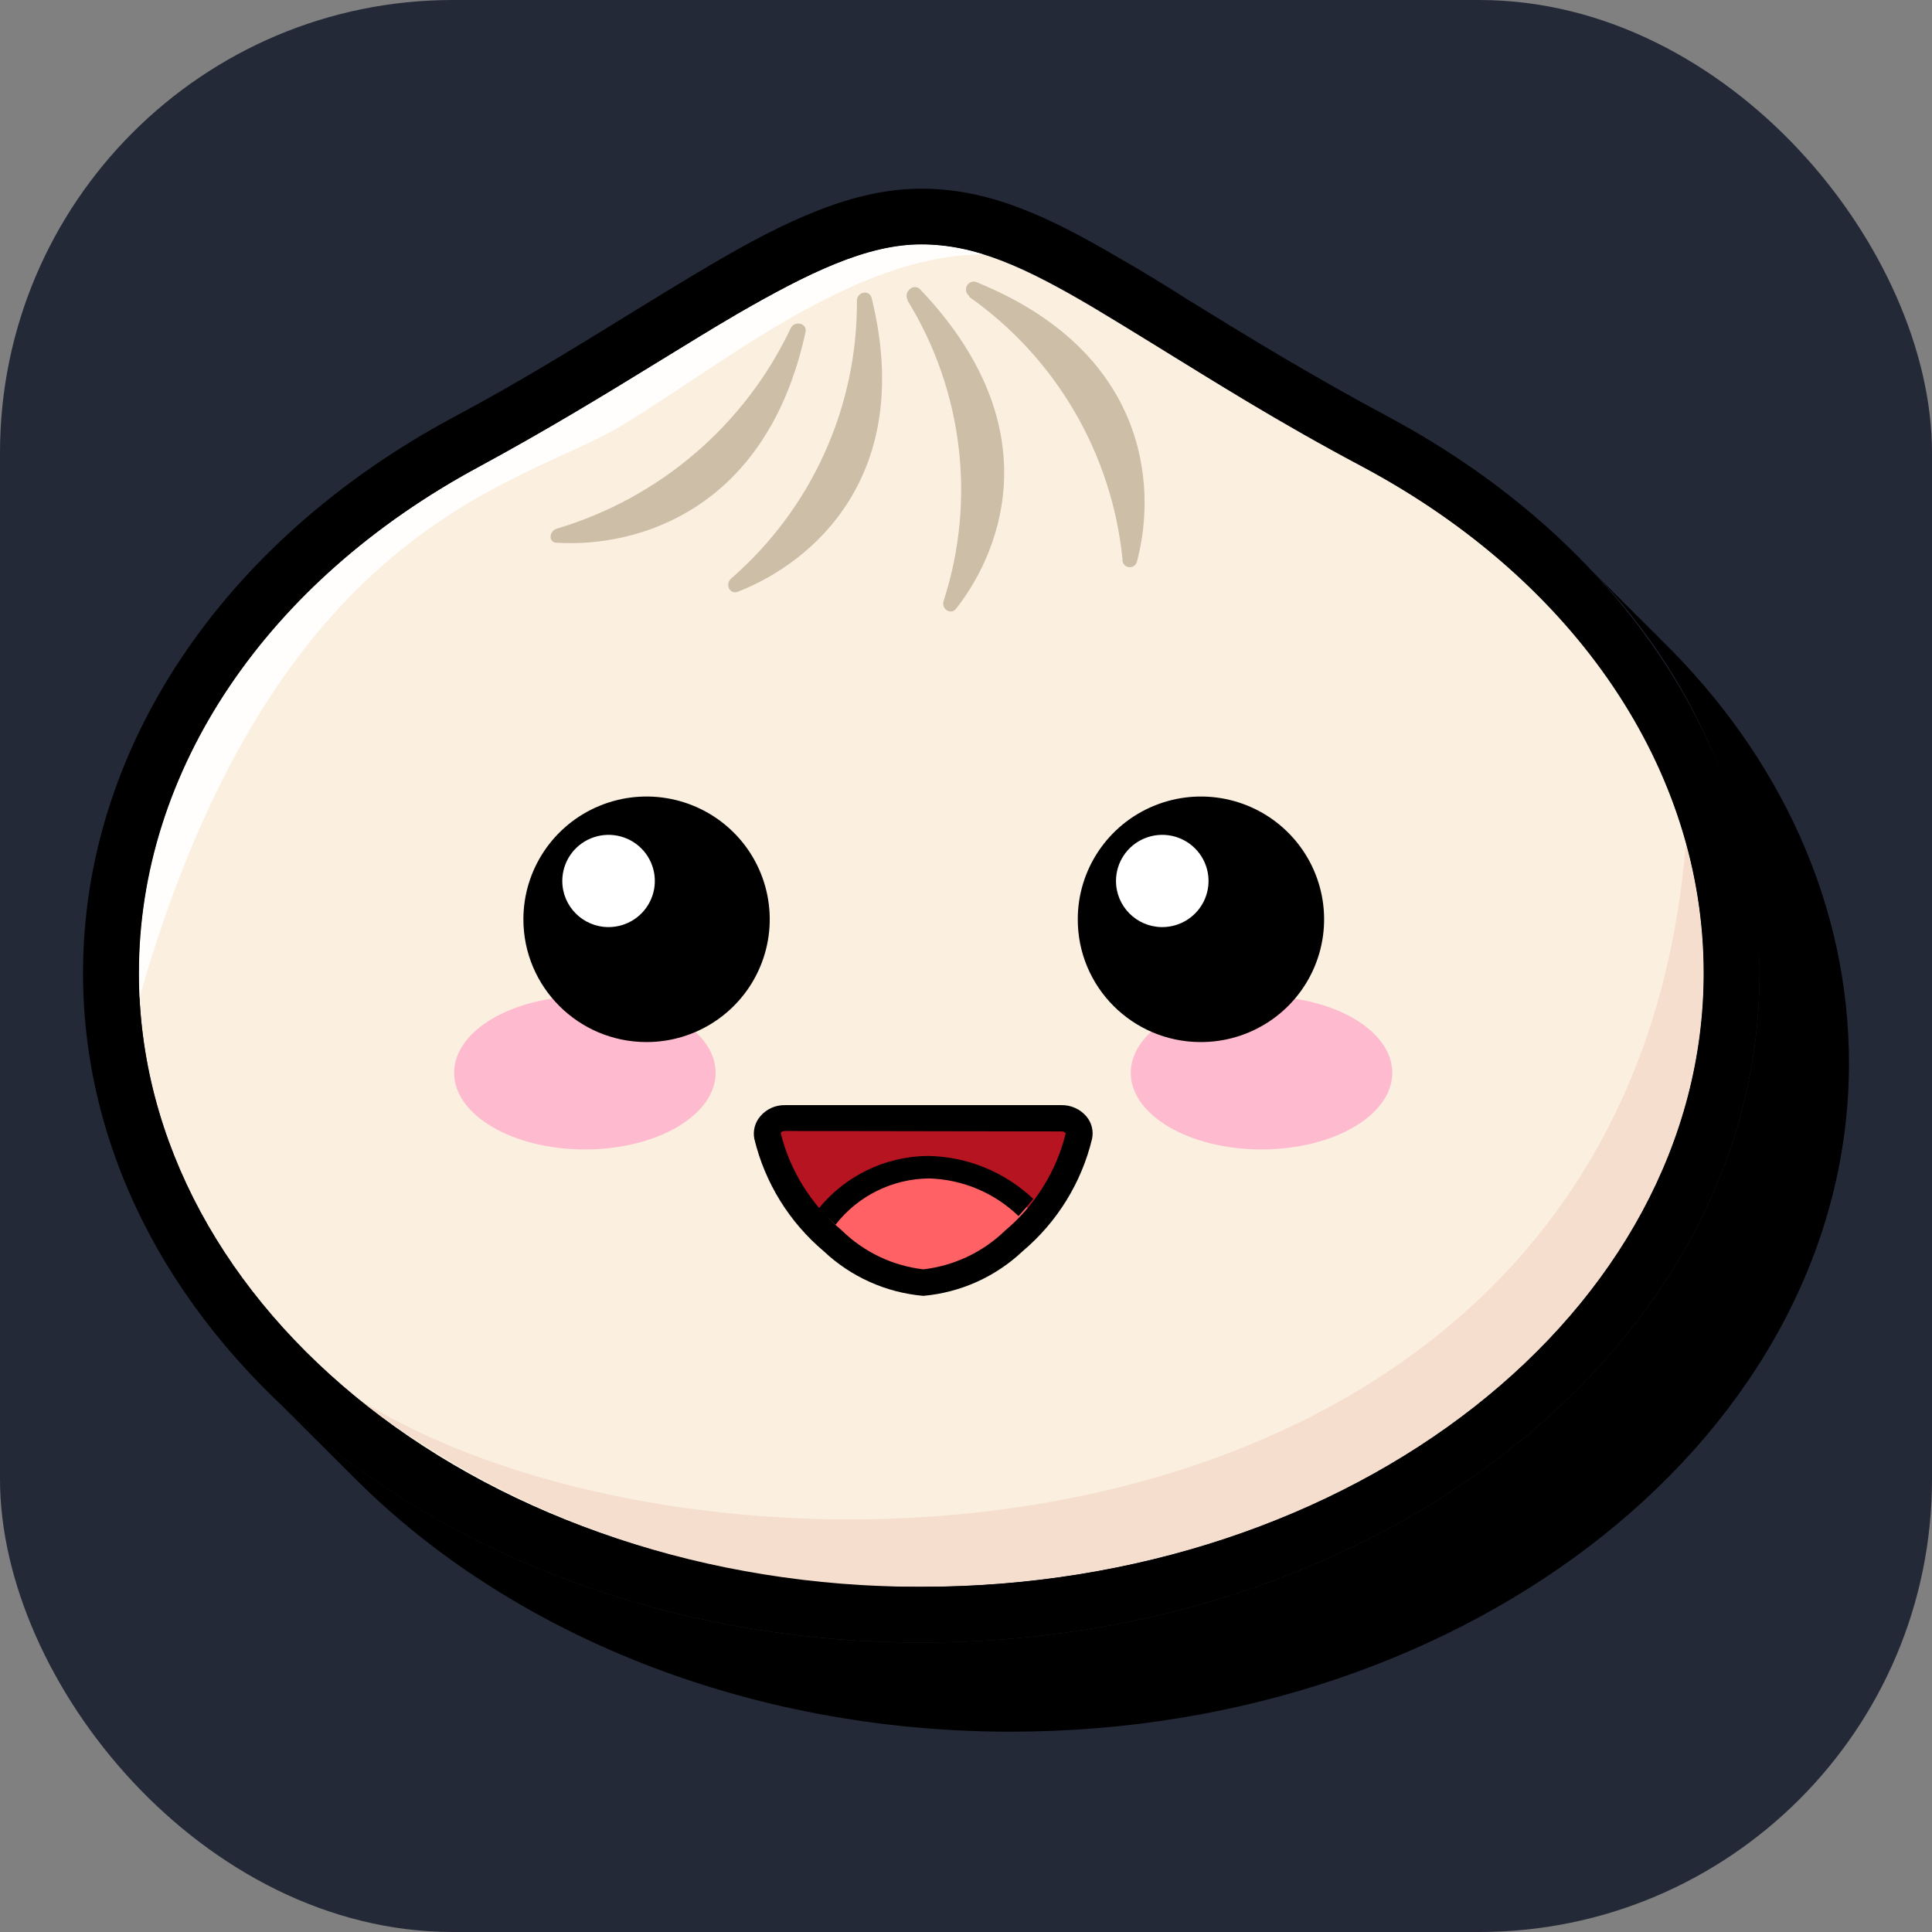 <svg width="256" height="256" viewBox="0 0 256 256" fill="none" xmlns="http://www.w3.org/2000/svg">
<rect x="0" y="0" width="256" height="256" fill="#808080" stroke="none"/>
<g clip-path="url(#clip0_1_83)">
<rect width="256" height="256" rx="60" fill="#242938"/>
<g clip-path="url(#clip1_1_83)">
<path d="M220.089 84.758C219.615 84.256 219.112 83.754 218.608 83.282C218.105 82.809 217.631 82.278 217.127 81.805C216.624 81.333 216.15 80.802 215.646 80.329C215.143 79.857 214.669 79.325 214.165 78.853C213.662 78.38 213.188 77.849 212.684 77.377C212.181 76.904 211.707 76.373 211.203 75.9C210.7 75.428 210.226 74.897 209.722 74.424C224.414 88.817 232.831 108.396 233.152 128.927C233.152 177.849 183.331 217.648 122.076 217.648C87.776 217.648 57.089 205.159 36.681 185.584L38.162 187.061L39.643 188.537L41.124 190.013L42.605 191.489L44.086 192.966L45.567 194.442L47.048 195.918C67.427 216.319 98.794 229.458 133.924 229.458C195.179 229.458 245 189.659 245 140.884C245 120.04 235.995 100.288 220.089 84.758Z" fill="black"/>
<path d="M225.747 128.927C225.747 173.834 179.332 210.237 122.076 210.237C64.82 210.237 18.405 173.834 18.405 128.927C18.405 101.085 36.177 76.491 63.487 61.906C90.797 47.321 107.799 32.381 122.076 32.381C136.353 32.381 148.556 44.575 180.665 61.906C207.975 76.491 225.747 101.085 225.747 128.927Z" fill="#FBF0DF"/>
<path d="M225.747 128.927C225.732 123.158 224.935 117.417 223.377 111.861C215.291 210.178 94.973 214.902 47.67 185.496C68.934 201.924 95.175 210.65 122.076 210.237C179.243 210.237 225.747 173.775 225.747 128.927Z" fill="#F6DECE"/>
<path d="M82.177 56.503C95.418 48.59 113.012 33.739 130.31 33.71C127.649 32.852 124.873 32.404 122.076 32.381C114.908 32.381 107.266 36.072 97.639 41.622C94.292 43.571 90.827 45.726 87.154 47.97C80.252 52.222 72.344 57.034 63.458 61.847C35.259 77.052 18.405 102.118 18.405 128.927C18.405 130.108 18.405 131.289 18.405 132.44C36.355 69.228 68.967 64.415 82.177 56.503Z" fill="#FFFEFC"/>
<path d="M113.545 39.851C113.629 53.958 107.54 67.401 96.869 76.668C96.04 77.406 96.691 78.823 97.758 78.41C107.74 74.542 121.217 62.969 115.53 39.615C115.293 38.286 113.545 38.64 113.545 39.851ZM120.269 39.851C127.603 51.779 129.345 66.305 125.038 79.621C124.683 80.654 125.956 81.54 126.667 80.683C133.154 72.416 138.811 56.001 121.869 38.286C121.01 37.518 119.677 38.699 120.269 39.733V39.851ZM128.444 39.349C139.928 47.453 147.328 60.116 148.734 74.07C148.672 74.586 149.027 75.06 149.542 75.147C150.056 75.234 150.548 74.903 150.659 74.395C153.385 64.091 151.844 46.523 129.422 37.4C128.237 36.928 127.467 38.522 128.444 39.231V39.349ZM73.765 70.055C87.419 65.989 98.695 56.328 104.778 43.482C105.311 42.419 106.999 42.833 106.733 44.014C101.608 67.633 84.458 72.564 73.795 71.915C72.669 71.944 72.699 70.379 73.765 70.055Z" fill="#CCBEA7"/>
<path d="M122.076 217.648C60.821 217.648 11 177.849 11 128.927C11 99.402 29.305 71.856 59.962 55.351C68.848 50.627 76.461 45.874 83.244 41.711C86.976 39.408 90.501 37.253 93.907 35.245C104.304 29.104 113.19 25 122.076 25C130.962 25 138.723 28.543 148.438 34.271C151.4 35.954 154.362 37.784 157.531 39.792C164.907 44.339 173.23 49.476 184.19 55.351C214.847 71.856 233.152 99.373 233.152 128.927C233.152 177.849 183.331 217.648 122.076 217.648ZM122.076 32.381C114.908 32.381 107.266 36.072 97.639 41.622C94.292 43.571 90.827 45.726 87.154 47.97C80.252 52.222 72.344 57.034 63.458 61.847C35.259 77.052 18.405 102.118 18.405 128.927C18.405 173.775 64.909 210.267 122.076 210.267C179.243 210.267 225.747 173.775 225.747 128.927C225.747 102.118 208.893 77.052 180.665 61.906C169.468 56.001 160.73 50.45 153.651 46.081C150.423 44.102 147.461 42.272 144.765 40.648C135.79 35.334 129.244 32.381 122.076 32.381Z" fill="black"/>
<path d="M142.958 150.48C141.628 155.912 138.599 160.782 134.309 164.386C131.089 167.497 126.92 169.451 122.461 169.936C117.868 169.528 113.553 167.57 110.228 164.386C105.982 160.765 102.996 155.897 101.697 150.48C101.61 149.828 101.83 149.173 102.294 148.705C102.757 148.237 103.412 148.009 104.067 148.088H140.618C141.268 148.019 141.914 148.251 142.371 148.718C142.827 149.184 143.044 149.834 142.958 150.48Z" fill="#B71422"/>
<path d="M110.228 164.622C113.546 167.808 117.846 169.784 122.431 170.232C127.006 169.778 131.295 167.802 134.605 164.622C135.664 163.638 136.654 162.582 137.567 161.463C133.879 157.292 128.628 154.825 123.053 154.643C117.063 154.784 111.525 157.853 108.243 162.85C108.925 163.47 109.517 164.061 110.228 164.622Z" fill="#FF6164"/>
<path d="M110.702 162.289C113.677 158.456 118.251 156.193 123.113 156.148C127.548 156.279 131.775 158.059 134.961 161.138C135.642 160.4 136.294 159.632 136.916 158.865C133.147 155.287 128.168 153.253 122.965 153.166C117.334 153.215 112.021 155.771 108.48 160.134C109.181 160.893 109.922 161.612 110.702 162.289Z" fill="black"/>
<path d="M122.343 171.708C117.407 171.277 112.762 169.196 109.162 165.803C104.576 161.937 101.349 156.714 99.95 150.893C99.746 149.843 100.029 148.758 100.72 147.941C101.542 146.95 102.778 146.395 104.067 146.435H140.618C141.905 146.408 143.135 146.961 143.965 147.941C144.649 148.762 144.922 149.848 144.706 150.893C143.306 156.714 140.079 161.937 135.494 165.803C131.901 169.19 127.268 171.27 122.343 171.708ZM104.067 149.86C103.593 149.86 103.474 150.066 103.445 150.125C104.697 155.173 107.529 159.692 111.531 163.028C114.458 165.901 118.262 167.72 122.343 168.194C126.412 167.725 130.213 165.93 133.154 163.087C137.143 159.746 139.965 155.228 141.211 150.184C141.079 149.992 140.85 149.889 140.618 149.919L104.067 149.86Z" fill="black"/>
<path d="M167.158 152.31C176.728 152.31 184.486 147.763 184.486 142.154C184.486 136.544 176.728 131.997 167.158 131.997C157.588 131.997 149.83 136.544 149.83 142.154C149.83 147.763 157.588 152.31 167.158 152.31Z" fill="#FEBBD0"/>
<path d="M77.498 152.31C87.067 152.31 94.825 147.763 94.825 142.154C94.825 136.544 87.067 131.997 77.498 131.997C67.928 131.997 60.17 136.544 60.17 142.154C60.17 147.763 67.928 152.31 77.498 152.31Z" fill="#FEBBD0"/>
<path d="M85.643 138.079C92.247 138.091 98.207 134.135 100.743 128.057C103.278 121.979 101.889 114.977 97.224 110.318C92.558 105.66 85.536 104.262 79.434 106.779C73.332 109.295 69.352 115.229 69.352 121.811C69.352 130.784 76.641 138.063 85.643 138.079ZM159.012 138.079C165.624 138.127 171.612 134.194 174.175 128.119C176.739 122.044 175.372 115.028 170.713 110.35C166.055 105.673 159.026 104.26 152.913 106.771C146.8 109.281 142.81 115.221 142.81 121.811C142.794 130.757 150.038 138.03 159.012 138.079Z" fill="black"/>
<path d="M80.608 122.845C83.09 122.857 85.335 121.375 86.293 119.092C87.252 116.81 86.734 114.176 84.983 112.422C83.232 110.668 80.593 110.14 78.298 111.084C76.003 112.028 74.506 114.258 74.506 116.733C74.506 120.097 77.233 122.828 80.608 122.845ZM153.977 122.845C156.46 122.857 158.704 121.375 159.663 119.092C160.621 116.81 160.104 114.176 158.353 112.422C156.601 110.668 153.962 110.14 151.667 111.084C149.372 112.028 147.875 114.258 147.875 116.733C147.875 120.074 150.566 122.796 153.918 122.845H153.977Z" fill="white"/>
</g>
</g>
<defs>
<clipPath id="clip0_1_83">
<rect width="256" height="256" fill="white"/>
</clipPath>
<clipPath id="clip1_1_83">
<rect width="234" height="205" fill="white" transform="translate(11 25)"/>
</clipPath>
</defs>
</svg>
